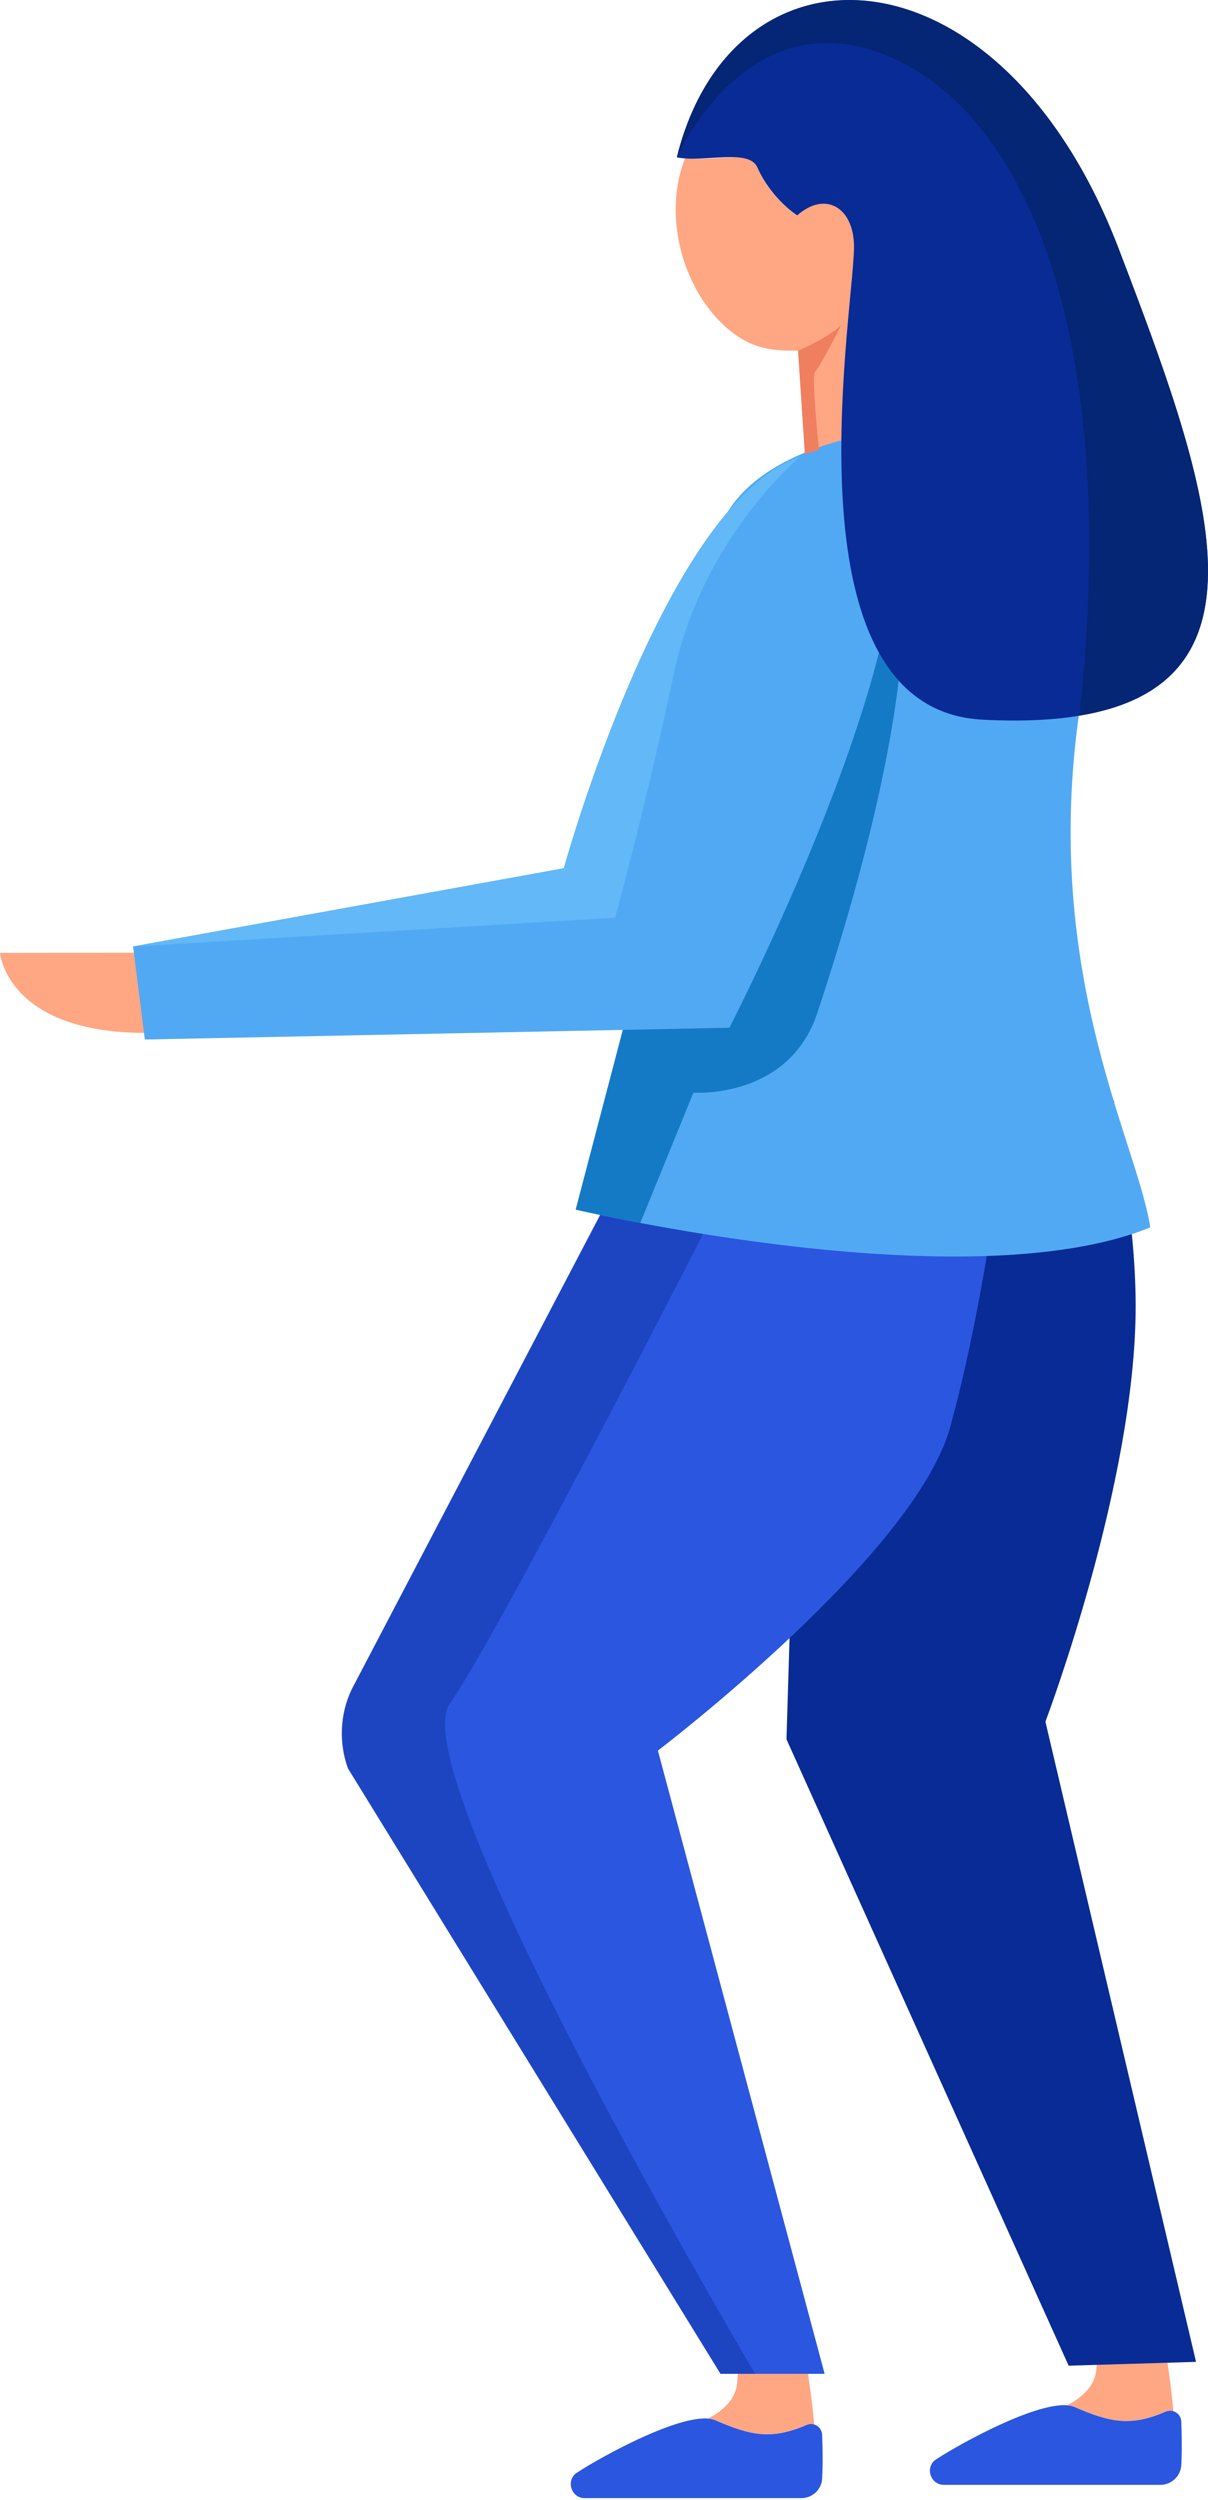 <svg width="146" height="302" viewBox="0 0 146 302" fill="none" xmlns="http://www.w3.org/2000/svg">
<path d="M89.219 285.722C89.199 286.404 89.159 287.166 89.079 287.968C88.798 290.474 86.171 291.857 85.57 292.138C85.911 292.158 86.212 292.238 86.452 292.339C90.763 294.223 93.249 294.704 97.439 292.92C97.76 292.78 98.101 292.78 98.401 292.88C98.241 290.775 97.84 287.868 97.499 285.722H89.219Z" fill="#FFA683"/>
<path d="M99.364 299.396C99.464 297.612 99.424 295.607 99.364 294.103C99.324 293.161 98.341 292.539 97.479 292.92C93.269 294.724 90.803 294.243 86.472 292.359C83.144 290.915 72.398 296.91 69.751 298.674C69.731 298.674 69.731 298.694 69.711 298.694C68.348 299.616 69.029 301.762 70.673 301.762H96.878C98.201 301.742 99.304 300.719 99.364 299.396Z" fill="#2B56E0"/>
<path d="M132.625 284.118C132.605 284.799 132.565 285.561 132.485 286.363C132.204 288.869 129.578 290.253 128.976 290.533C129.317 290.553 129.618 290.634 129.858 290.734C134.169 292.619 136.655 293.1 140.845 291.315C141.166 291.175 141.507 291.175 141.808 291.275C141.647 289.17 141.246 286.263 140.905 284.118H132.625Z" fill="#FFA683"/>
<path d="M142.77 297.791C142.87 296.007 142.83 294.002 142.77 292.498C142.73 291.556 141.748 290.934 140.886 291.315C136.675 293.12 134.209 292.639 129.878 290.754C126.55 289.31 115.804 295.305 113.157 297.069C113.137 297.069 113.137 297.09 113.117 297.09C111.754 298.012 112.436 300.157 114.08 300.157H140.284C141.607 300.137 142.69 299.094 142.77 297.791Z" fill="#2B56E0"/>
<path d="M134.65 132.967C134.69 136.636 137.257 146.621 137.257 157.788C137.257 179.221 126.35 207.971 126.35 207.971L144.555 285.301L129.157 285.762L95.053 210.097L97.519 129.158L134.65 132.967Z" fill="#092B96"/>
<path d="M122.4 128.617C122.4 128.617 119.974 153.819 114.842 172.384C110.551 187.902 79.515 211.46 79.515 211.46L99.665 286.745H87.074L42.043 213.605C40.92 210.478 41.081 207.009 42.524 204.022L85.51 121.981L122.4 128.617Z" fill="#2B56E0"/>
<path d="M16.16 115.084L0 115.104C0 115.104 0.802 124.767 17.603 124.767L16.16 115.084Z" fill="#FFA683"/>
<path d="M103.033 33.062C103.153 32.26 103.434 30.075 103.293 28.832C102.792 23.84 99.805 22.957 96.356 26.045C96.356 26.045 93.229 24.1 91.525 20.231C90.502 17.925 86.212 19.689 82.843 19.028C79.936 26.085 82.603 35.789 88.718 40.32C91.204 42.164 93.509 42.385 96.457 42.365L97.279 54.836L112.416 50.806L112.195 43.468C106.401 43.628 102.191 38.636 103.033 33.062Z" fill="#FFA683"/>
<path opacity="0.4" d="M91.264 286.744C88.076 281.331 48.539 213.966 54.373 205.766C60.448 197.205 87.555 144.034 87.555 144.034L81.139 135.834C81.139 135.834 79.194 137.418 76.127 139.964L42.565 204.021C41.121 207.029 40.961 210.477 42.083 213.605L87.114 286.744H91.264Z" fill="#092B96"/>
<path d="M86.031 68.088C86.833 52.691 110.792 51.488 113.378 51.448C116.807 51.408 120.014 53.232 122.22 55.658C126.069 59.928 133.347 69.251 131.021 82.424C125.027 116.166 137.437 137.679 139.021 148.265C116.746 157.287 69.571 146.1 69.571 146.1L83.966 91.265L86.031 68.088Z" fill="#51A9F3"/>
<path d="M68.147 104.879C68.147 104.879 82.803 51.688 101.509 54.756C122.2 58.144 88.136 124.146 88.136 124.146L17.503 125.569L16.079 114.322L68.147 104.879Z" fill="#51A9F3"/>
<path d="M98.782 122.361C95.314 132.827 83.806 131.985 83.806 131.985L77.39 147.724C72.558 146.821 69.591 146.12 69.591 146.12L75.285 124.406L88.156 124.146C88.156 124.146 111.854 78.213 107.704 61.011C108.426 62.495 114.06 76.308 98.782 122.361Z" fill="#147AC6"/>
<path d="M118.771 86.935C94.873 85.712 102.932 39.177 103.213 30.155C103.374 25.143 99.805 22.938 96.356 26.025C96.356 26.025 93.249 24.08 91.525 20.211C90.502 17.905 85.169 19.67 81.801 19.008C88.617 -8.5 120.917 -7.216 135.192 30.015C147.482 62.154 156.945 88.899 118.771 86.935Z" fill="#092B96"/>
<path d="M98.522 44.892C99.123 44.29 101.669 39.278 101.669 39.278C100.406 40.501 98.061 41.644 96.998 42.125C96.657 42.285 96.457 42.365 96.457 42.365L97.279 54.836L98.983 54.375C98.602 50.606 98.141 45.273 98.522 44.892Z" fill="#EF7F5E"/>
<path d="M81.48 81.241C84.608 66.565 94.271 57.302 96.657 55.197C80.337 60.69 68.147 104.879 68.147 104.879L16.059 114.342L74.342 110.853C74.342 110.853 77.911 98.002 81.48 81.241Z" fill="#63B8F7"/>
<path d="M107.885 7.019C125.247 14.818 135.212 43.047 130.46 86.433C154.639 82.424 146.038 58.304 135.192 30.015C120.917 -7.236 88.637 -8.52 81.801 19.008C81.801 19.028 90.402 -0.821 107.885 7.019Z" fill="#052575"/>
</svg>
